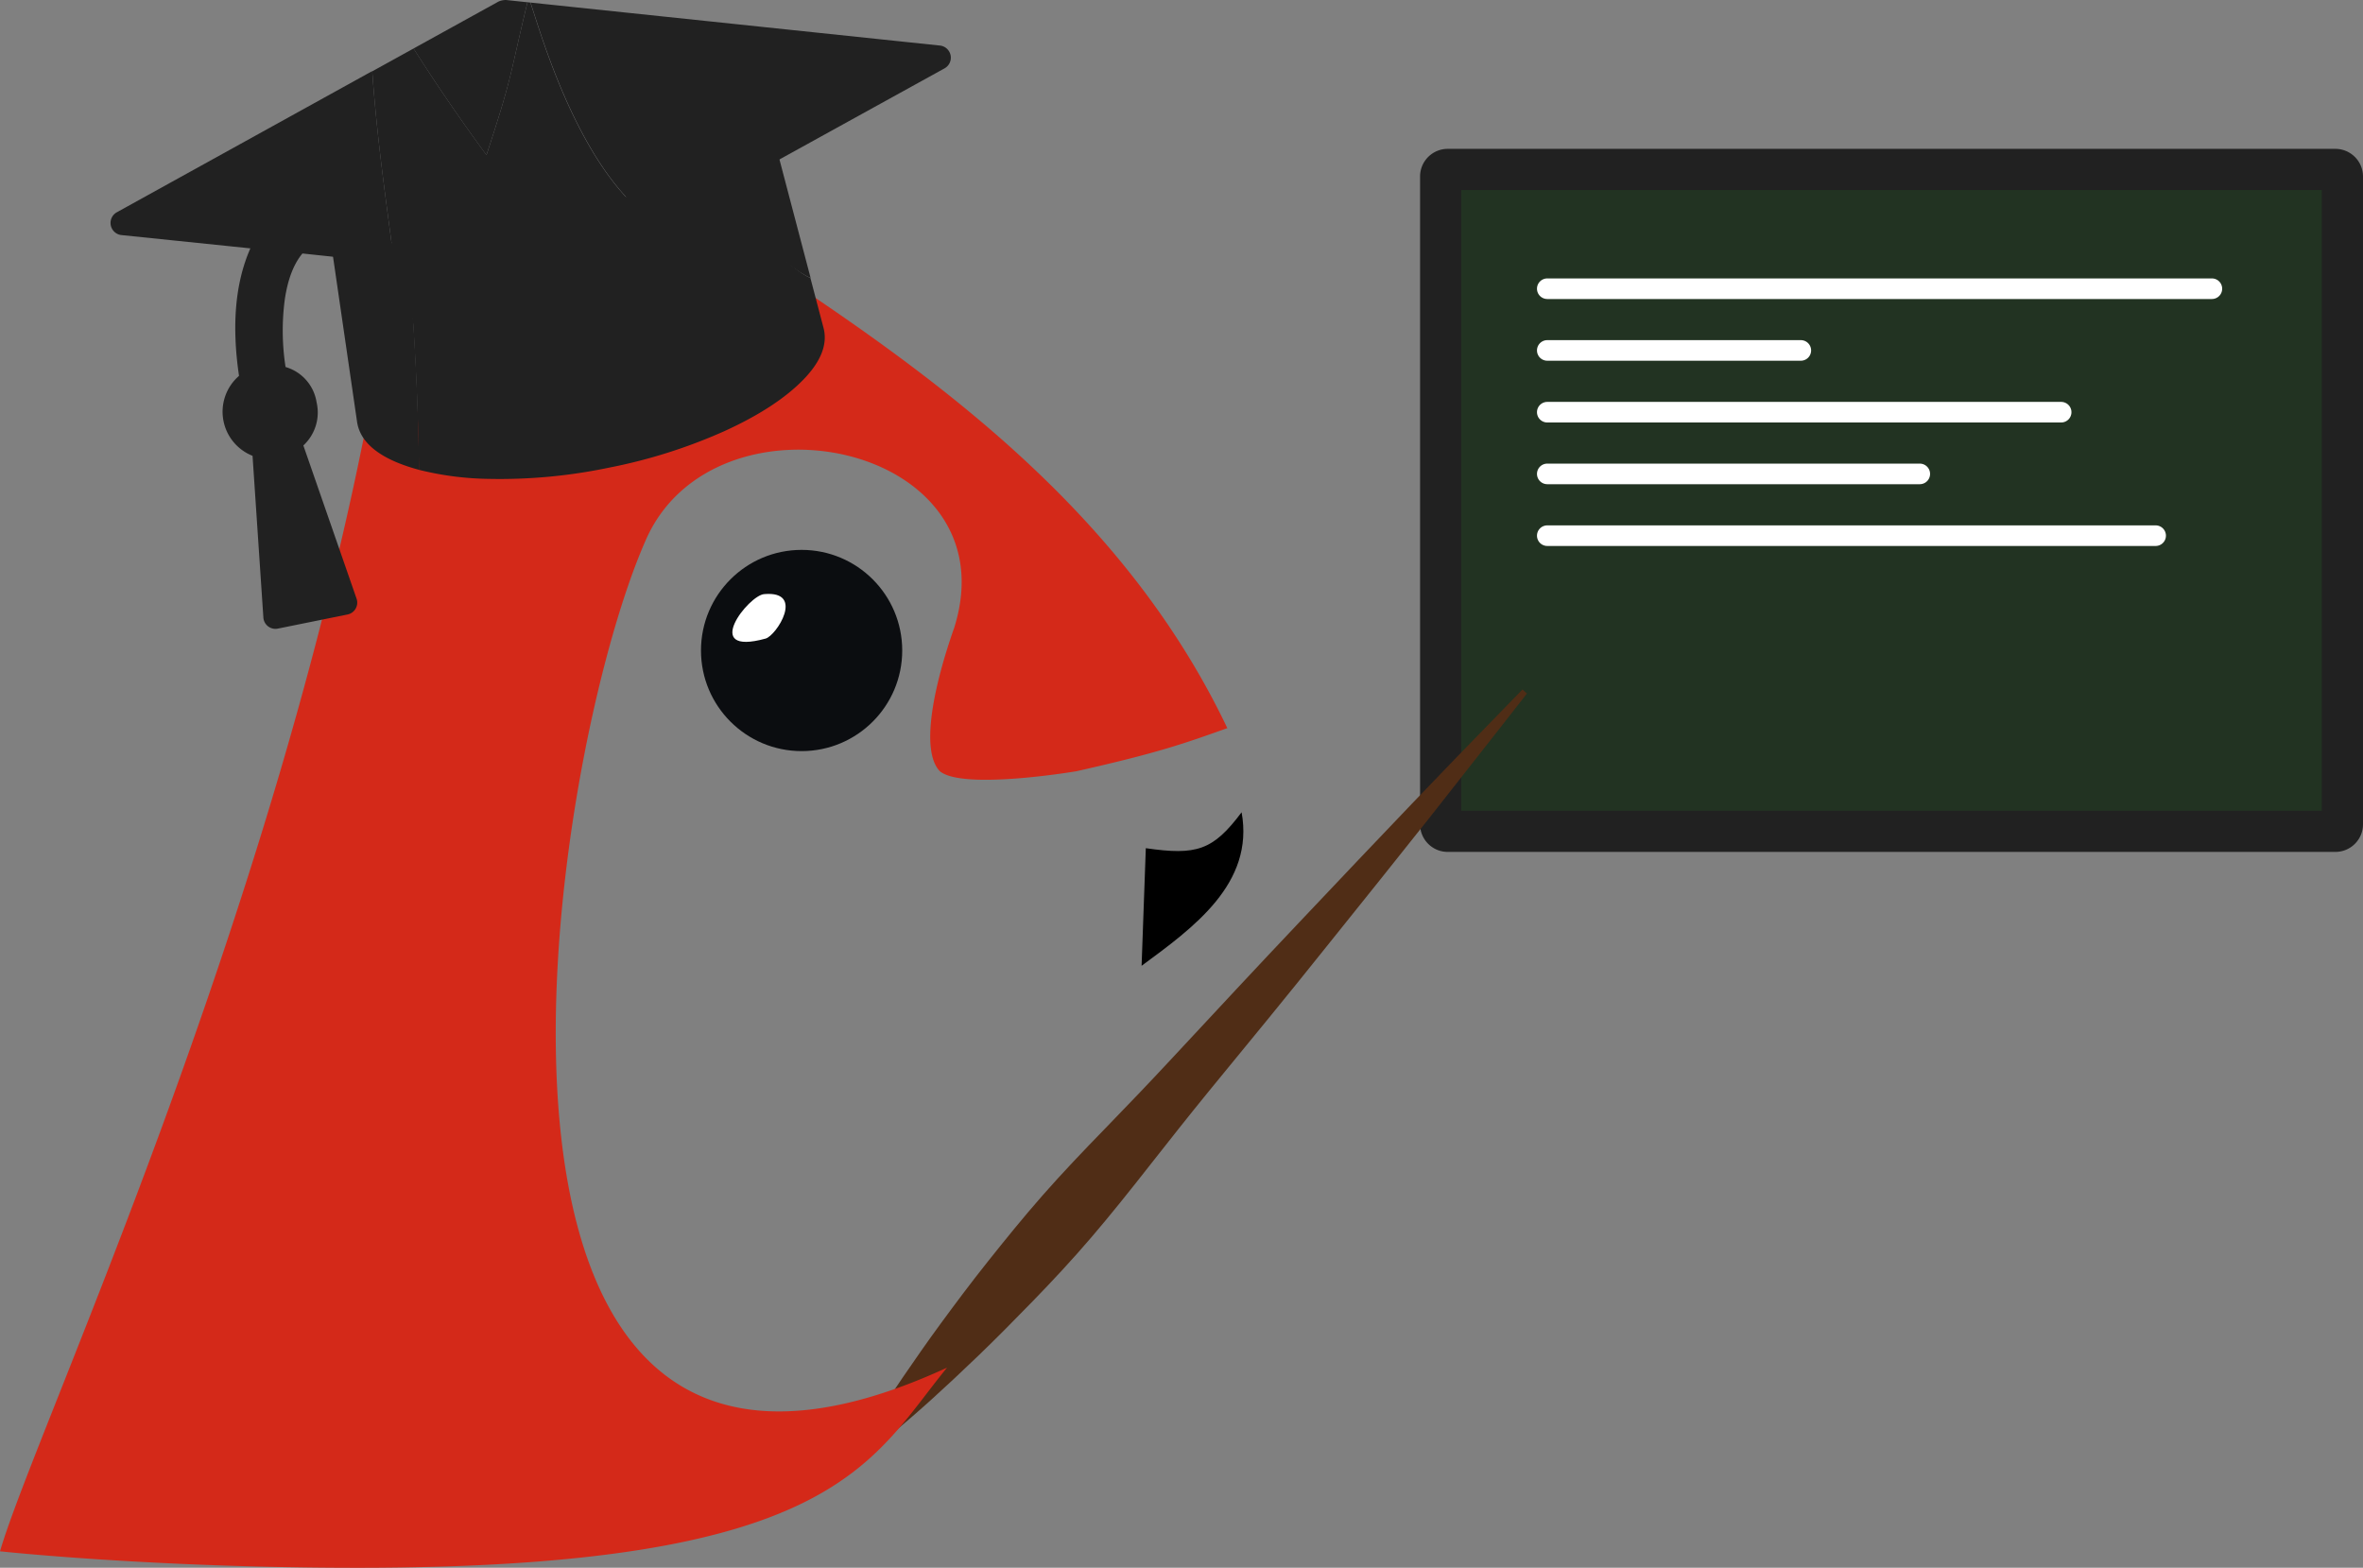 <svg id="Ebene_1" data-name="Ebene 1" xmlns="http://www.w3.org/2000/svg" viewBox="0 0 470.18 311.96"><rect x="0" y="0" width="470.18" height="311.96" fill="#808080" stroke="none"/><defs><style>.cls-1{fill:#232;}.cls-2{fill:#212121;}.cls-3{fill:#502d16;}.cls-4{fill:#0b0d10;}.cls-5{fill:#fff;isolation:isolate;}.cls-6{fill:none;stroke:#fff;stroke-linecap:round;stroke-miterlimit:10;stroke-width:4.1px;}.cls-7{fill:#d42919;}</style></defs><title>img-1</title><rect class="cls-1" x="286.65" y="33.71" width="179.43" height="131.71" rx="1.41" ry="1.41"/><path class="cls-2" d="M477.17,128.24V251.76H305.93V128.24H477.17m2.69-8.19H303.24a5.5,5.5,0,0,0-5.5,5.5v128.9a5.5,5.5,0,0,0,5.5,5.5H479.86a5.5,5.5,0,0,0,5.5-5.5V125.55a5.5,5.5,0,0,0-5.5-5.5h0Z" transform="translate(-15.18 -90.43)"/><path class="cls-3" d="M319,228.44l-5.37,6.87-6.18,7.87-8,10.18-9.56,12-10.72,13.37c-3.72,4.63-7.55,9.43-11.51,14.25l-12,14.65c-4,4.91-7.94,9.89-11.79,14.8s-7.68,9.71-11.54,14.22-7.78,8.71-11.58,12.62-7.42,7.57-10.86,10.88-6.63,6.29-9.52,8.9-5.48,4.81-7.62,6.62-3.88,3.18-5.07,4.11-1.85,1.41-1.85,1.41l-0.93-.81s0.38-.72,1.14-2,1.89-3.21,3.38-5.59,3.32-5.25,5.51-8.45,4.69-6.81,7.51-10.65,5.92-8,9.3-12.24,7-8.73,10.92-13.19,8.16-8.9,12.52-13.38,8.73-9.06,13.05-13.7l12.89-13.84c4.24-4.58,8.47-9,12.55-13.35l11.78-12.44,10.59-11.11,9-9.36,7-7.2,6.08-6.25Z" transform="translate(-15.18 -90.43)"/><circle id="path3767" class="cls-4" cx="159.5" cy="129.44" r="20.02"/><path id="path3875" class="cls-5" d="M167.51,217.5c-13,3.58-3.33-8.7-.25-8.85C175.43,207.95,169.65,216.93,167.51,217.5Z" transform="translate(-15.18 -90.43)"/><path id="path3889" d="M242.33,282.61l0.84-23.4c10.1,1.46,13.36.46,19.06-7.15C264.81,266.27,252.59,275.05,242.33,282.61Z" transform="translate(-15.18 -90.43)"/><line class="cls-6" x1="307.87" y1="57.45" x2="440.11" y2="57.45"/><line class="cls-6" x1="307.87" y1="69.73" x2="358.32" y2="69.73"/><line class="cls-6" x1="307.87" y1="82.02" x2="410.12" y2="82.02"/><line class="cls-6" x1="307.87" y1="94.3" x2="381.99" y2="94.3"/><line class="cls-6" x1="307.87" y1="106.59" x2="428.92" y2="106.59"/><path class="cls-7" d="M126.4,147.47A11.66,11.66,0,0,0,130,147l29.31-9.24L149,131.06l-21.86,6.87a3.74,3.74,0,0,1-1.48,0l-30.74-9.71c-0.24,3.23-.5,6.44-0.81,9.68L122.85,147A11.66,11.66,0,0,0,126.4,147.47Z" transform="translate(-15.18 -90.43)"/><path class="cls-7" d="M173.17,146.84l0.58,10.1q0.3,5.1-6.07,9.47t-17.39,6.92a105.84,105.84,0,0,1-23.9,2.55,105.84,105.84,0,0,1-23.9-2.55,60.69,60.69,0,0,1-13.24-4.52C69.46,274.53,22.13,375.29,15.18,399.12c0,0,30.24,3.28,71.06,3.28,95.12,0,102-21,117.38-39.83-105.24,48.52-79.83-119.33-60.06-164.41,13.51-31.68,73-19.65,61.5,17.14-4,11.36-6.85,24.42-2.88,28.59,4.64,3.84,27.21,0,27.21,0,16.53-3.72,21.51-5.56,30-8.57C240.28,195.22,206.46,169.06,173.17,146.84Z" transform="translate(-15.18 -90.43)"/><path class="cls-2" d="M96.3,138.77l-15.23.17,5.15,35.38q0.72,5.06,7.83,8.08a34.22,34.22,0,0,0,4.53,1.52c-0.14-9.67-.51-19.33-1.14-28.92C97.37,154.22,96.38,139.55,96.3,138.77Z" transform="translate(-15.18 -90.43)"/><path class="cls-2" d="M169.95,120.93l-14.75,9.23c5.1,2,16.08,13.45,21.27,15.57Z" transform="translate(-15.18 -90.43)"/><path class="cls-2" d="M147.18,134.9l56-30.9a2.43,2.43,0,0,0-.91-4.5l-81.53-8.56c1.75,5,9.15,31.93,23.49,42.78Z" transform="translate(-15.18 -90.43)"/><path class="cls-2" d="M38.37,132.7a2.43,2.43,0,0,0,.91,4.5L65,139.85q-4.5,10.2-2.26,25.37a9.43,9.43,0,0,0,2.69,15.91l2.16,32.25a2.41,2.41,0,0,0,2.85,2.14l13.92-2.82a2.41,2.41,0,0,0,1.79-3.08L75.54,179.07a8.94,8.94,0,0,0,2.63-8.61,8.7,8.7,0,0,0-6.17-7A47.07,47.07,0,0,1,71.85,150q0.89-6,3.51-9.13l18.25,1.94c-1.52-11.95-3.35-24-4.37-38.23Z" transform="translate(-15.18 -90.43)"/><path class="cls-2" d="M120.13,90.88l-4.27-.45a3.74,3.74,0,0,0-1.45.29l-16.95,9.36c3.63,5.7,8.42,12.91,14.51,21.2C117.3,105.11,116.57,105.54,120.13,90.88Z" transform="translate(-15.18 -90.43)"/><path class="cls-2" d="M136.39,183.48a105.84,105.84,0,0,0,22.91-7.25Q169.6,171.54,175,166T179,155.52l-2.57-9.78c-5.19-2.12-18-16.87-23.13-18.88L94.4,138.8c0.08,0.78,3,15.42,3,16.2,0.63,9.59,1,19.25,1.14,28.92a60.69,60.69,0,0,0,13.88,1.8A105.84,105.84,0,0,0,136.39,183.48Z" transform="translate(-15.18 -90.43)"/><path class="cls-2" d="M126.4,146.19a3.11,3.11,0,0,0,.71-0.22l20.06-11.08-3-1.18C129.85,122.87,122.46,96,120.71,90.94l-0.57-.06c-3.57,14.66-2.84,14.23-8.16,30.4-6.09-8.28-10.89-15.5-14.51-21.2l-8.22,4.54c1,14.21,2.85,26.28,4.37,38.23l32.05,3.42A3.11,3.11,0,0,0,126.4,146.19Z" transform="translate(-15.18 -90.43)"/></svg>